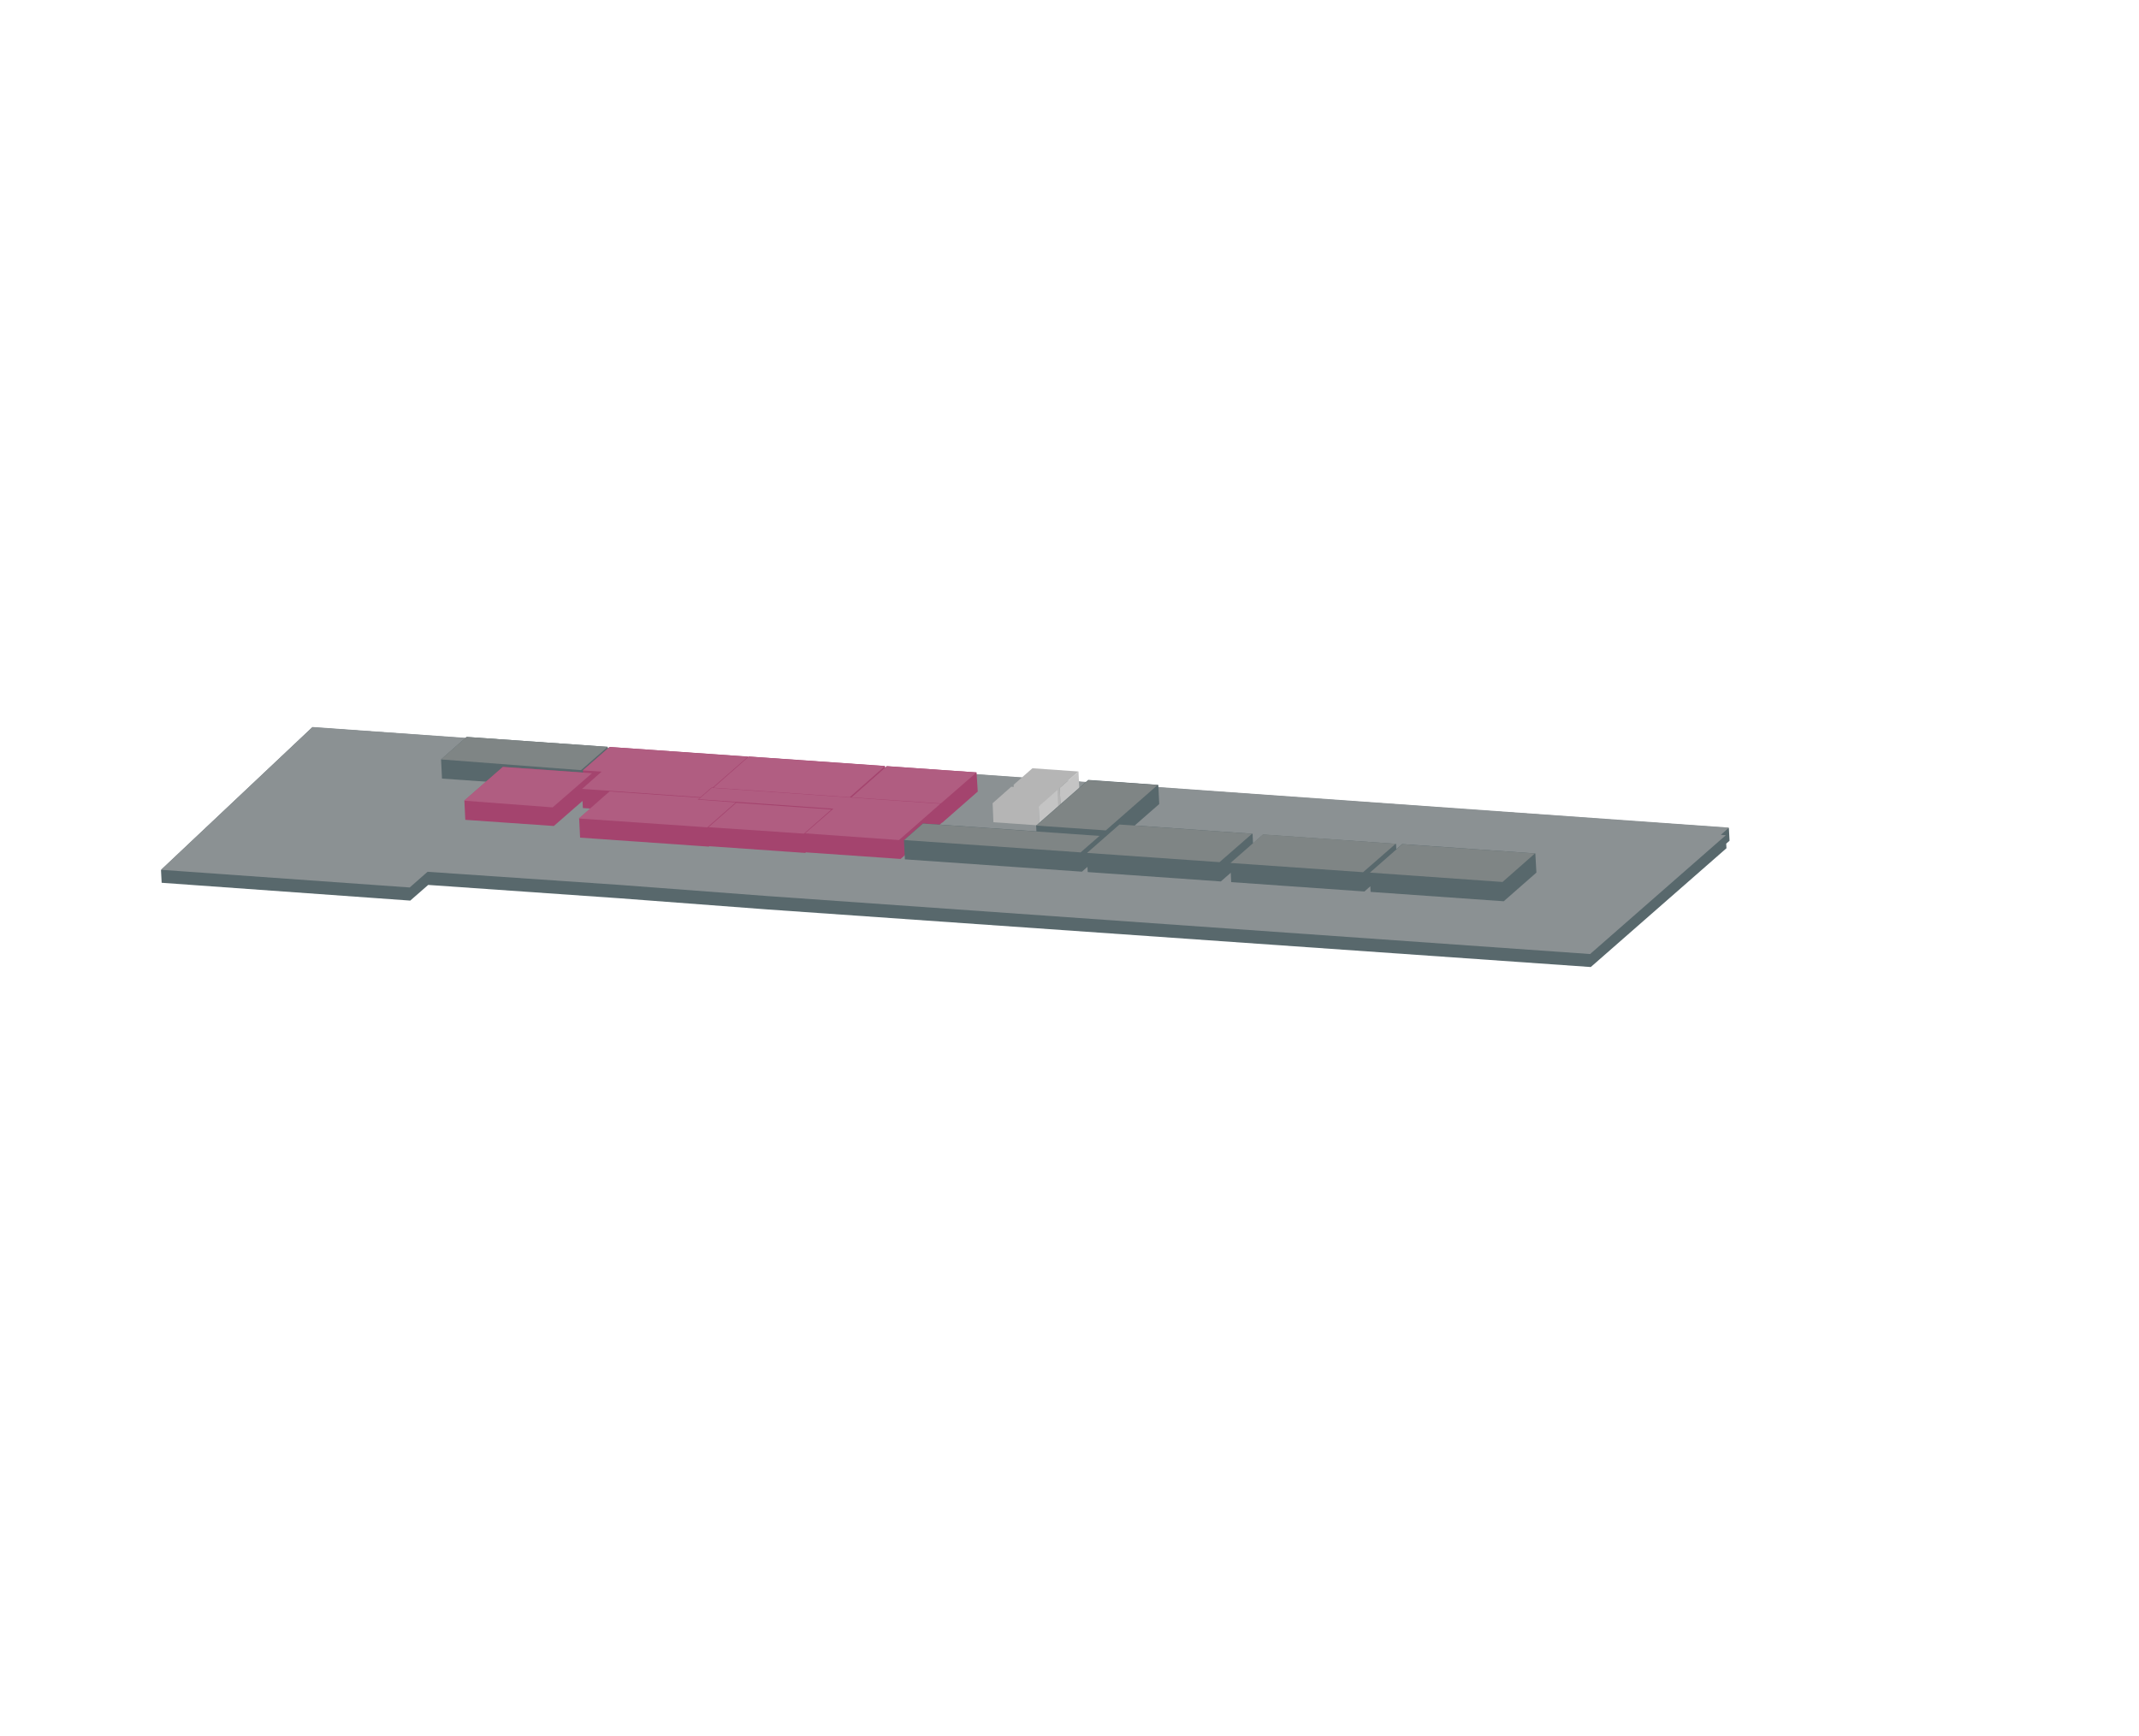 <svg xmlns="http://www.w3.org/2000/svg" viewBox="0 0 1597 1296">
  <style>
    .st0{fill:#58686c}.st3{fill:#c4c4c4}.st4{fill:#b5b5b5}.st5{fill:#b05d81}.st7{fill:#7f8585}
  </style>
  <g id="Слой_2">
    <path d="M1291.3 627.7l-.5-9.5L233.2 543l-113 106.6.5 9.5 185.6 13.3 13.4-11.7 143.3 10 109.9 8.3 614.8 43 101.3-88.7-.2-3.4 2.5-2.2z" class="st0"/>
    <polygon fill="#8b9193" points="1290.9 617.9 1284.8 623.3 1288.5 623.6 1187.2 712.3 572.8 669 462.8 660.7 319.2 650.9 305.9 662.6 120.2 649.4 233.3 542.8"/>
  </g>
  <g id="landmarks-offices5">
    <path d="M453.7 557.6l-105.3-7.4-19.1 16.8h.3-.3l.7 14.3 105.3 7.4 19.2-16.8-.8-14.3zm-15.1 13.3" class="st0"/>
    <path fill="#a4446e" d="M729.1 576.7l-67-4.7-1.3 1.2-.1-1.3-101.7-7.1-.5.5v-.1l.3-.3-103.6-7.2-20 17.5.1 1.6-59.8-4.2-28.8 25.2.7 14.3 66.1 4.6 21.4-18.7.3 5.3 5.6.4-8.4 7.4.7 14.3 96.1 6.7.5-.5v.2l71.5 5 .7-.6v.2l70.5 4.9 31-27.2v.2L730 591l-.9-14.3zm-293.9.2l-59.7-4.2 59.7 4.2zm123.2-11.4l.7-.6-.7.6z"/>
    <g id="_x22_лифты_x22_">
      <polygon points="805.2 576 805.9 590.3 791.9 602.5 791.2 588.3" class="st3"/>
      <polygon points="805.2 576 770.8 573.6 756.8 585.9 757.5 600.1 791.9 602.5 791.2 588.3" class="st4"/>
      <polygon points="789.5 589.8 755 587.4 741.1 599.7 741.7 613.9 776.1 616.3 775.5 602.1" class="st4"/>
      <g>
        <polygon points="789.5 589.8 790.1 604.1 776.1 616.3 775.5 602.1" class="st3"/>
      </g>
    </g>
    <path  d="M1146.3 637.2l-99.4-7-4.4 3.9-.2-4.2-.3.3v-.2l-99-6.9-7.5 6.6-.3-7.2-88-6.2 18.3-16-.7-14.3-.3.3.3-.3-52.3-3.7-38.9 34.1.2 4.3-84.7-5.9-14.2 12.5.7 14.3 132.2 9.2 4.1-3.6.2 3.9 99.4 7 7.4-6.5.3 7 99.5 7 4.4-3.9.2 4.2 99.4 7 24.4-21.4-.8-14.3zm-.3 0l-99-6.9 99 6.9z" class="st0"/>
    <polygon id="podol_10_1" points="558.4 565 532.1 588 531.2 588 522.9 595.2 434.6 589 449.2 576.1 435.1 575.2 455.1 557.7" class="st5"/>
    <polygon id="podol_10_2" points="442 577.3 412.6 602.8 346.5 597.8 375.4 572.6" class="st5"/>
    <polygon id="podol_10_3" fill="#b15e82" points="660.7 572 634.4 595.2 532.7 588.1 559.1 564.9"/>
    <polygon id="podol_10_4" points="729.1 576.7 702.4 599.9 635.8 595.3 662.1 572.1" class="st5"/>
    <polygon id="podol_10_5" points="522.6 595.6 521 597 549.3 599.1 528.1 617.7 432.1 611.1 455.1 590.9" class="st5"/>
    <polygon id="podol_10_6" points="620.7 604.4 600.2 622.4 529 617.6 549.7 599.4" class="st5"/>
    <polygon id="podol_10_7" points="702.1 600.1 671.2 627.2 601.1 622.2 622.2 603.8 521.7 596.7 531.5 588.2" class="st5"/>
    <polygon id="podol_10_8" points="453.7 557.6 433.8 575 329.3 567 348.4 550.2" class="st7"/>
    <polygon id="podol_10_9" points="864.3 586.1 825.6 620 773.8 616.4 812.5 582.5" class="st7"/>
    <polygon id="podol_10_10" points="820.9 624.1 806.8 636.4 675.1 627.2 689.1 614.9" class="st7"/>
    <polygon id="podol_10_11" points="934.8 622.5 910.5 643.7 811.6 636.8 835.8 615.6" class="st7"/>
    <polygon id="podol_10_12" points="1042 630 1017.7 651.2 918.7 644.3 943 623" class="st7"/>
    <polygon id="podol_10_13" points="1146 637.2 1121.8 658.5 1022.8 651.5 1047 630.3" class="st7"/>
  </g>
</svg>